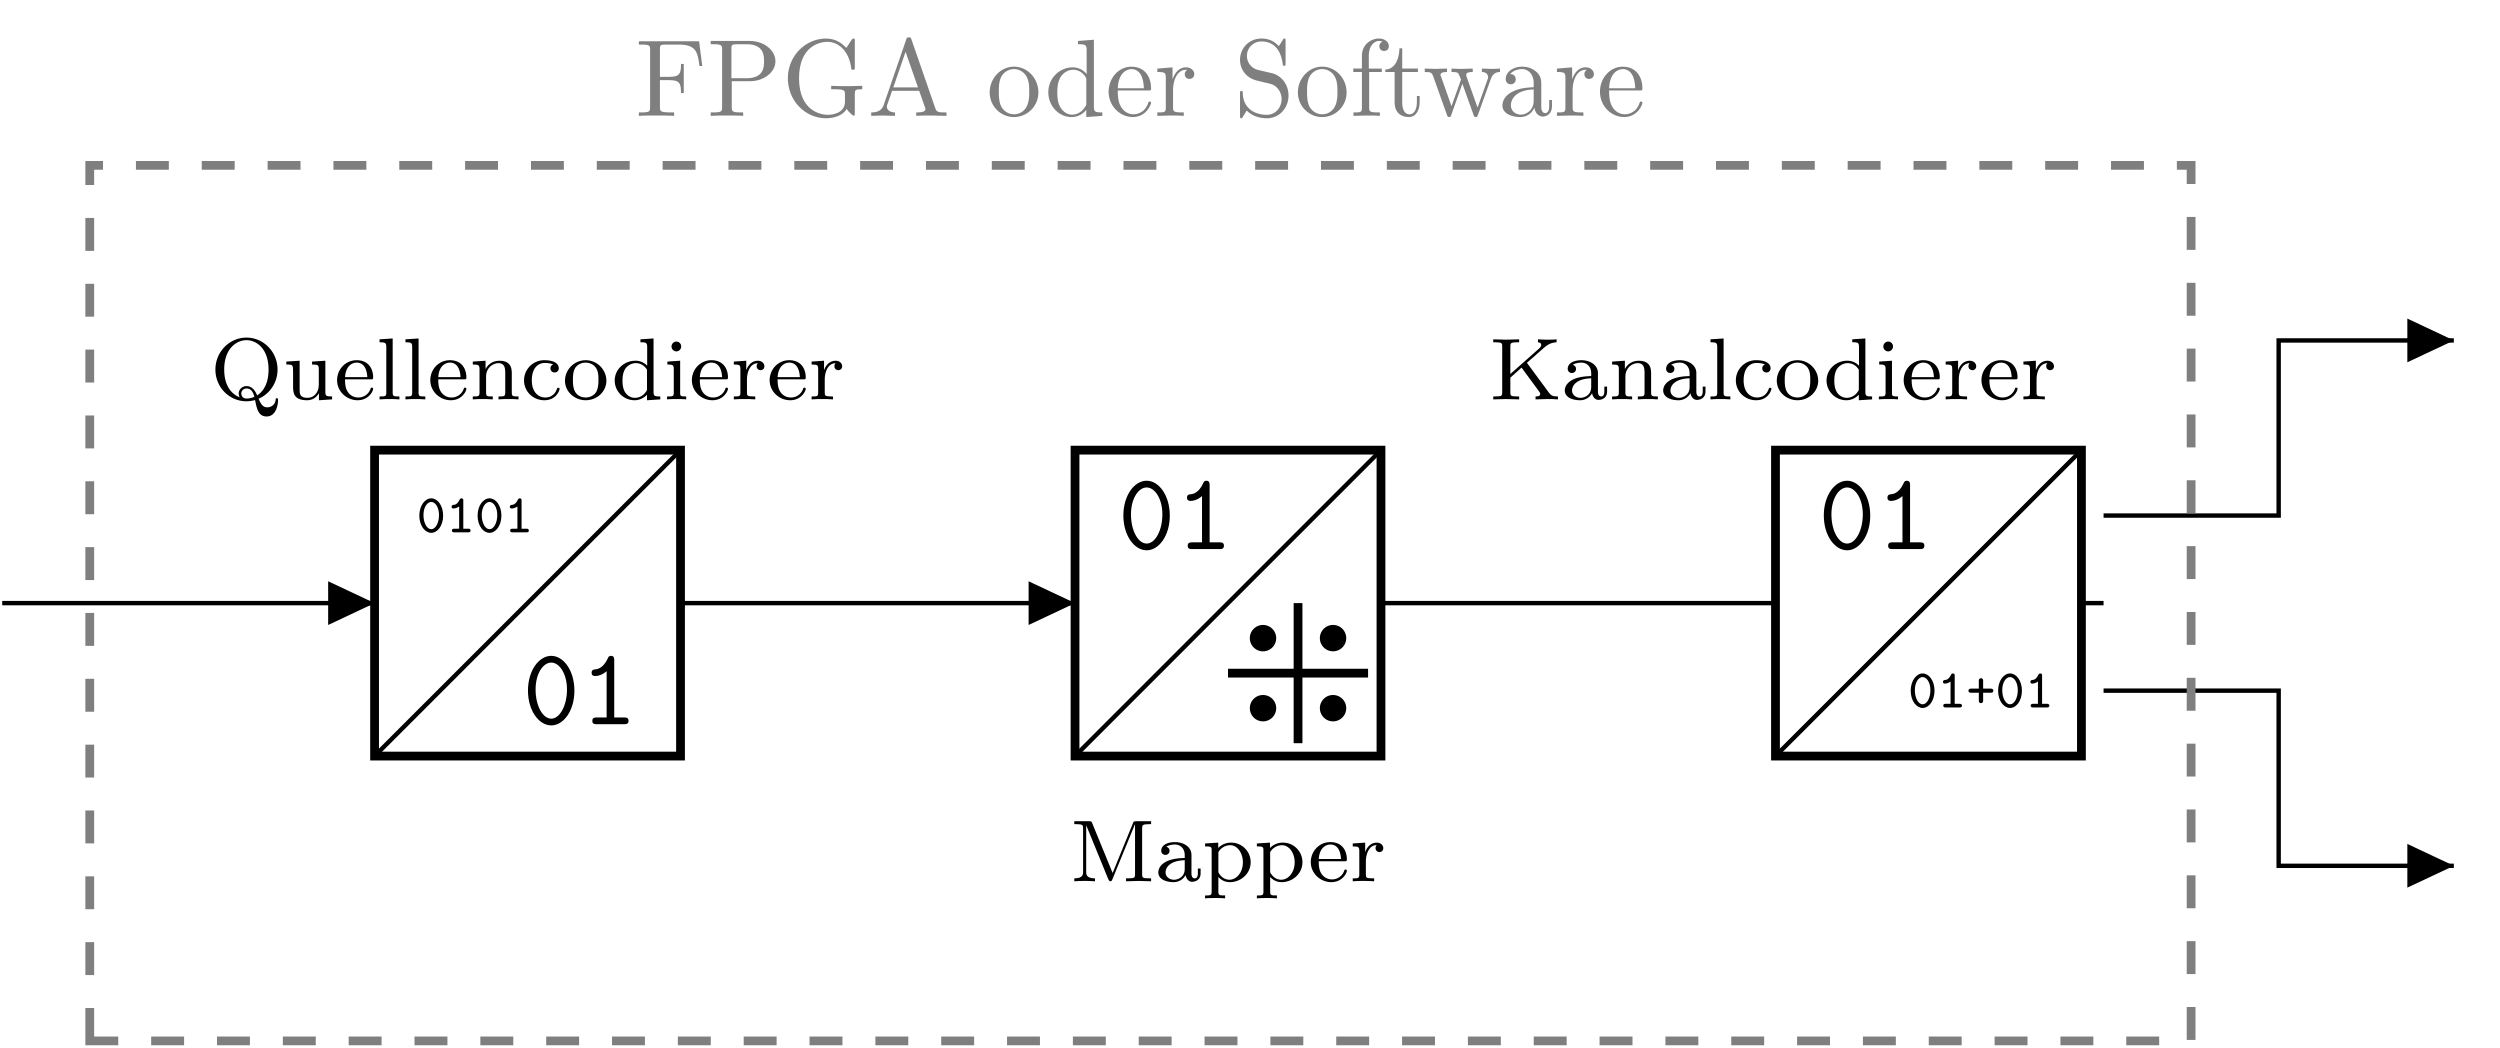 <svg xmlns="http://www.w3.org/2000/svg" xmlns:xlink="http://www.w3.org/1999/xlink" width="226.318" height="94.846"><defs><path id="a" d="M6.14.078c0-.078 0-.187-.109-.187-.093 0-.11.078-.11.14-.046.485-.437.688-.75.688-.343 0-.546-.188-.796-.781.734-.282 1.719-1.204 1.719-2.641 0-1.594-1.266-2.89-2.813-2.89C1.72-5.594.47-4.282.47-2.704.469-1.093 1.734.172 3.28.172c.266 0 .531-.047.781-.11.157.797.297 1.485 1.047 1.485.829 0 1.032-1.016 1.032-1.469m-.859-2.781c0 1-.297 1.86-1.031 2.344-.312-.735-.687-.844-.969-.844-.39 0-.703.312-.703.672a.76.76 0 0 0 .094.344C1.828-.516 1.266-1.36 1.266-2.703 1.266-4.61 2.39-5.36 3.28-5.36c.906 0 2 .765 2 2.656M4-.234a1.71 1.71 0 0 1-.719.156c-.406 0-.469-.344-.469-.453a.46.46 0 0 1 .485-.453c.39 0 .578.297.703.75m0 0"/><path id="b" d="M4.469 0v-.266c-.547 0-.61-.046-.61-.437V-3.5l-1.203.078v.266c.547 0 .61.047.61.437v1.39C3.266-.64 2.844-.14 2.25-.14c-.687 0-.719-.343-.719-.734V-3.5l-1.203.078v.266c.61 0 .61.015.61.734v1.188c0 .578 0 1.312 1.265 1.312.75 0 1.031-.578 1.078-.64v.64Zm0 0"/><path id="c" d="M3.5-.953c0-.031-.016-.11-.125-.11-.078 0-.094.047-.11.094a1.155 1.155 0 0 1-1.124.797 1.11 1.11 0 0 1-.953-.531c-.235-.36-.235-.875-.235-1.11h2.328c.172 0 .219 0 .219-.187 0-.703-.375-1.547-1.5-1.547-.984 0-1.766.813-1.766 1.813 0 1.015.86 1.812 1.86 1.812C3.109.078 3.5-.766 3.5-.953m-.531-1.063H.953C1.031-3.14 1.703-3.328 2-3.328c.922 0 .953 1.125.969 1.312m0 0"/><path id="d" d="M2.125 0v-.266c-.516 0-.61 0-.61-.359v-4.89l-1.187.077v.266c.547 0 .61.063.61.453v4.094c0 .36-.094.36-.61.36V0c.313-.031.766-.031.89-.031.173 0 .595 0 .907.031m0 0"/><path id="e" d="M4.469 0v-.266c-.516 0-.61 0-.61-.359v-1.781c0-.672-.296-1.094-1.125-1.094-.796 0-1.156.563-1.25.75v-.75l-1.156.078v.266c.531 0 .61.047.61.437v2.094c0 .36-.11.36-.61.36V0c.344-.031.688-.031.906-.031.235 0 .563 0 .907.031v-.266c-.516 0-.61 0-.61-.359v-1.437c0-.829.64-1.22 1.125-1.22s.61.345.61.845v1.812c0 .36-.094.36-.61.36V0c.344-.031.688-.031.906-.031.235 0 .563 0 .907.031m0 0"/><path id="f" d="M3.5-.953c0-.094-.094-.094-.125-.094-.047 0-.094 0-.11.078-.062.172-.28.797-1.078.797-.5 0-1.203-.375-1.203-1.547 0-1.156.594-1.578 1.172-1.578.078 0 .485 0 .766.14a.348.348 0 0 0-.25.345c0 .218.156.374.375.374a.36.36 0 0 0 .375-.374c0-.5-.547-.735-1.297-.735A1.823 1.823 0 0 0 .281-1.719C.281-.703 1.11.078 2.11.078 3.234.078 3.5-.859 3.5-.953m0 0"/><path id="g" d="M3.984-1.687c0-1-.828-1.86-1.875-1.86-1.046 0-1.875.86-1.875 1.86 0 .984.86 1.765 1.875 1.765 1.032 0 1.875-.781 1.875-1.765m-.718-.079c0 .36-.016.797-.235 1.141-.219.313-.578.453-.922.453-.437 0-.765-.203-.937-.484-.203-.328-.219-.719-.219-1.11 0-.296 0-.78.235-1.125.218-.28.546-.437.921-.437.407 0 .75.203.938.484.219.328.219.766.219 1.078m0 0"/><path id="h" d="M4.406 0v-.266c-.547 0-.61-.046-.61-.437v-4.813l-1.187.079v.265c.547 0 .61.063.61.453v1.672A1.441 1.441 0 0 0 2.156-3.5c-1 0-1.875.766-1.875 1.797 0 .969.797 1.781 1.797 1.781.469 0 .86-.219 1.125-.5v.5ZM3.203-.984c0 .14 0 .172-.125.328a1.174 1.174 0 0 1-.969.515c-.359 0-.671-.187-.875-.484-.203-.312-.25-.703-.25-1.078 0-.453.079-.781.25-1.063.204-.296.563-.515.954-.515.39 0 .765.187 1.015.594Zm0 0"/><path id="i" d="M2.063 0v-.266c-.516 0-.547-.03-.547-.343V-3.5l-1.157.078v.266c.5 0 .579.047.579.437v2.094c0 .36-.094.36-.61.36V0c.313-.031.766-.031.875-.031.11 0 .594 0 .86.031m-.454-4.781a.44.44 0 0 0-.437-.453.45.45 0 0 0-.438.453c0 .218.188.437.438.437s.437-.218.437-.437m0 0"/><path id="j" d="M3.047-3c0-.281-.25-.5-.594-.5-.515 0-.875.375-1.031.828h-.016V-3.5l-1.125.078v.266c.532 0 .594.047.594.437v2.094c0 .36-.094.36-.594.36V0c.313-.031.75-.031.938-.031.468 0 .484 0 1 .031v-.266h-.156c-.579 0-.594-.078-.594-.375v-1.171c0-.594.234-1.454 1-1.47-.047.032-.125.095-.125.282 0 .234.187.36.36.36.187 0 .343-.141.343-.36m0 0"/><path id="k" d="M7.344 0v-.266h-.172c-.625 0-.64-.078-.64-.375v-4.14c0-.297.015-.39.64-.39h.172v-.266H6c-.219 0-.234.03-.297.171L3.86-.75l-1.843-4.5c-.063-.156-.063-.187-.297-.187H.39v.265h.172c.609 0 .625.094.625.39v3.938c0 .203 0 .578-.797.578V0c.359-.031.734-.031.937-.031.203 0 .578 0 .938.031v-.266c-.797 0-.797-.375-.797-.578v-4.234l2 4.89c.047.094.094.188.203.188.094 0 .14-.094.172-.187l2.031-4.954h.016v4.5c0 .297-.016.375-.641.375h-.172V0l1.14-.031Zm0 0"/><path id="l" d="M4.094-.719v-.437h-.25v.437c0 .328-.125.453-.281.453-.297 0-.297-.359-.297-.453v-1.656c0-.781-.766-1.172-1.485-1.172-.656 0-1.25.25-1.25.781a.36.36 0 0 0 .375.375.361.361 0 0 0 .375-.375c0-.187-.125-.312-.297-.359.297-.203.72-.203.782-.203.453 0 .89.312.89.969v.25c-.469.015-1 .046-1.547.265-.703.313-.843.766-.843 1.032 0 .687.812.89 1.359.89a1.23 1.23 0 0 0 1.11-.64c.046.296.25.609.593.609.078 0 .766-.031.766-.766m-1.438-.406c0 .781-.656.984-.969.984-.421 0-.765-.28-.765-.656 0-.531.5-1.078 1.734-1.11Zm0 0"/><path id="m" d="M4.406-1.719c0-1-.797-1.781-1.765-1.781-.313 0-.766.078-1.172.484V-3.5L.28-3.422v.266c.563 0 .594.047.594.375V.922c0 .36-.094.36-.594.36v.265c.344-.031.688-.031.907-.031.234 0 .562 0 .906.03v-.265c-.516 0-.61 0-.61-.36V-.39c.375.407.782.47 1.032.47 1.015 0 1.89-.782 1.89-1.798m-.703 0c0 .922-.578 1.578-1.219 1.578-.28 0-.64-.125-.906-.515-.094-.14-.094-.14-.094-.297v-1.688a1.253 1.253 0 0 1 1.079-.625c.624 0 1.14.688 1.14 1.547m0 0"/><path id="n" d="M6.203 0v-.266c-.297 0-.562 0-.797-.312L3.391-3.312l1.562-1.376c.531-.468.953-.468 1.125-.484v-.266c-.297.032-.312.032-.734.032-.407 0-.422 0-.953-.032v.266c.156.016.297.078.297.234 0 .063-.016.172-.172.313L1.89-2.297V-4.78c0-.297.015-.39.625-.39h.172v-.266l-1.172.03-1.172-.03v.265H.53c.61 0 .625.094.625.39V-.64c0 .297-.015.375-.625.375H.344V0l1.172-.031L2.688 0v-.266h-.172c-.61 0-.625-.078-.625-.375v-1.328l1.015-.906L4.47-.75c.078.094.125.172.125.266 0 .218-.282.218-.422.218V0L5.25-.031c.219 0 .672 0 .953.031m0 0"/><path id="o" d="M2.39-1.516c0-.921-.515-1.562-1.078-1.562-.562 0-1.078.656-1.078 1.562C.234-.594.75.047 1.313.047 1.89.047 2.39-.61 2.39-1.516m-.374-.046c0 .703-.313 1.28-.703 1.28-.391 0-.704-.577-.704-1.28 0-.72.344-1.188.704-1.188.359 0 .703.469.703 1.188m0 0"/><path id="p" d="M2.234-.156c0-.172-.14-.172-.218-.172h-.438v-2.547c0-.078 0-.203-.156-.203-.11 0-.14.062-.172.11-.219.452-.437.484-.594.484-.062.015-.14.062-.14.172 0 .062.03.156.172.156.234 0 .453-.14.515-.188v2.016H.766c-.079 0-.22 0-.22.172C.547 0 .688 0 .767 0h1.25c.078 0 .218 0 .218-.156m0 0"/><path id="s" d="M2.438-1.516c0-.187-.188-.187-.235-.187h-.687v-.703c0-.047 0-.235-.188-.235-.203 0-.203.188-.203.235v.703H.438c-.063 0-.25 0-.25.187 0 .188.187.188.25.188h.687v.687c0 .063 0 .25.188.25.203 0 .203-.187.203-.25v-.687h.687c.047 0 .235 0 .235-.188m0 0"/><path id="q" d="M4.703-3.031c0-1.844-1-3.156-2.094-3.156C1.484-6.187.5-4.844.5-3.047.5-1.187 1.516.11 2.61.11c1.109 0 2.093-1.328 2.093-3.14m-.672-.11C4.031-1.67 3.375-.5 2.61-.5c-.78 0-1.421-1.172-1.421-2.64 0-1.454.687-2.438 1.421-2.438.72 0 1.422.984 1.422 2.437m0 0"/><path id="r" d="M4.39-.297c0-.312-.234-.312-.39-.312h-.906v-5.172c0-.157 0-.407-.297-.407-.188 0-.25.125-.297.25-.39.844-.906.954-1.094.97-.156.015-.36.03-.36.312 0 .25.173.297.329.297.188 0 .594-.063 1.031-.438v4.188H1.5c-.156 0-.39 0-.39.312C1.11 0 1.343 0 1.5 0H4c.14 0 .39 0 .39-.297m0 0"/><path id="u" d="M6.063-4.516 5.78-6.75H.328v.297h.235c.765 0 .78.11.78.469v5.203c0 .36-.015.469-.78.469H.328V0c.344-.031 1.125-.031 1.516-.031.406 0 1.312 0 1.672.031v-.312h-.328c-.954 0-.954-.125-.954-.47v-2.452h.86c.953 0 1.047.328 1.047 1.172h.25v-2.641h-.25c0 .844-.094 1.172-1.047 1.172h-.86v-2.516c0-.328.016-.406.485-.406h1.203c1.484 0 1.734.562 1.89 1.937Zm0 0"/><path id="v" d="M6.203-4.937c0-.97-.984-1.844-2.344-1.844H.344v.297h.25c.75 0 .781.109.781.468V-.78c0 .36-.031.469-.781.469h-.25V0c.36-.031 1.094-.031 1.469-.031s1.125 0 1.468.031v-.312h-.234c-.766 0-.797-.11-.797-.47V-3.14h1.688c1.187 0 2.265-.796 2.265-1.796m-1.031 0c0 .468 0 1.53-1.578 1.53H2.219v-2.671c0-.328.031-.406.5-.406h.875c1.578 0 1.578 1.062 1.578 1.547m0 0"/><path id="w" d="M7.297-2.406v-.313l-1.203.031c-.407 0-1.25 0-1.61-.03v.312h.329c.89 0 .921.11.921.484v.625c0 1.125-1.265 1.203-1.546 1.203-.641 0-2.61-.343-2.61-3.312s1.953-3.297 2.563-3.297c1.062 0 1.968.906 2.156 2.36.016.14.016.171.156.171.172 0 .172-.031.172-.234v-2.36c0-.171 0-.234-.11-.234-.046 0-.093 0-.171.11l-.485.734C5.531-6.47 5-7 4.016-7 2.172-7 .563-5.437.563-3.406.563-1.36 2.14.219 4.03.219c.735 0 1.532-.266 1.86-.844.125.219.53.61.64.61.094 0 .094-.079.094-.22v-1.734c0-.39.031-.437.672-.437m0 0"/><path id="x" d="M7.125 0v-.312h-.172c-.61 0-.734-.063-.844-.391L3.953-6.922c-.047-.125-.062-.187-.219-.187-.171 0-.203.046-.25.187L1.438-.969c-.188.5-.579.657-1.125.657V0l1.015-.031L2.468 0v-.312c-.484 0-.734-.25-.734-.5 0-.032 0-.125.016-.157l.453-1.297h2.453L5.188-.75a.58.58 0 0 1 .03.14c0 .298-.562.298-.827.298V0c.359-.031 1.062-.031 1.437-.031ZM4.547-2.578H2.313l1.109-3.219Zm0 0"/><path id="y" d="M4.688-2.125c0-1.281-1-2.328-2.204-2.328C1.25-4.453.281-3.375.281-2.125.281-.844 1.312.109 2.47.109a2.22 2.22 0 0 0 2.219-2.234m-.829-.078c0 .36 0 .89-.218 1.328a1.273 1.273 0 0 1-1.157.734c-.421 0-.859-.203-1.14-.671-.235-.438-.235-1.032-.235-1.391 0-.39 0-.922.235-1.36a1.308 1.308 0 0 1 1.125-.671c.437 0 .875.218 1.125.64.265.438.265 1.016.265 1.39m0 0"/><path id="z" d="M5.234 0v-.312c-.687 0-.765-.063-.765-.547v-6.032l-1.438.11v.297c.703 0 .781.078.781.562v2.14a1.6 1.6 0 0 0-1.265-.609c-1.172 0-2.203.97-2.203 2.25 0 1.266.969 2.25 2.094 2.25.64 0 1.093-.343 1.343-.656V.11ZM3.781-1.172c0 .172 0 .203-.11.36-.296.484-.75.703-1.171.703-.453 0-.812-.266-1.047-.641-.266-.406-.297-.969-.297-1.375 0-.375.032-.969.313-1.406.203-.313.593-.64 1.125-.64.344 0 .765.14 1.078.593.11.172.11.187.11.375Zm0 0"/><path id="A" d="M4.125-1.187c0-.094-.078-.11-.125-.11-.094 0-.11.047-.14.14C3.515-.14 2.624-.14 2.53-.14c-.5 0-.906-.296-1.125-.671-.297-.47-.297-1.125-.297-1.485h2.766c.219 0 .25 0 .25-.203 0-.984-.531-1.953-1.781-1.953C1.188-4.453.28-3.422.28-2.187.281-.86 1.328.108 2.47.108 3.672.11 4.125-1 4.125-1.187M3.469-2.5h-2.36C1.172-3.984 2-4.234 2.344-4.234c1.031 0 1.125 1.343 1.125 1.734m0 0"/><path id="B" d="M3.625-3.781c0-.328-.312-.61-.75-.61-.719 0-1.078.657-1.219 1.094V-4.39l-1.375.11v.312c.688 0 .766.063.766.547V-.75c0 .438-.11.438-.766.438V0l1.125-.031c.407 0 .875 0 1.266.031v-.312h-.203c-.735 0-.766-.11-.766-.47v-1.53c0-.985.422-1.86 1.172-1.86.078 0 .094 0 .11.016a.426.426 0 0 0-.22.375c0 .281.204.437.422.437.188 0 .438-.125.438-.437m0 0"/><path id="C" d="M4.953-1.844c0-1-.656-1.812-1.484-2.015l-1.266-.297a1.308 1.308 0 0 1-1.015-1.266A1.3 1.3 0 0 1 2.5-6.734c1.656 0 1.875 1.64 1.938 2.078.015.062.015.125.125.125.125 0 .125-.047.125-.235v-2c0-.171 0-.234-.11-.234-.062 0-.078 0-.14.125l-.36.563C3.781-6.594 3.375-7 2.5-7 1.39-7 .563-6.125.563-5.078a1.9 1.9 0 0 0 1.296 1.812c.11.047.61.172 1.313.329.265.078.562.14.844.515.203.25.312.578.312.906 0 .704-.5 1.422-1.344 1.422-.28 0-1.03-.047-1.562-.531-.578-.531-.61-1.172-.61-1.531C.798-2.25.72-2.25.688-2.25c-.125 0-.125.063-.125.25v1.984c0 .172 0 .235.11.235.062 0 .078-.016.14-.125 0 0 .032-.047.36-.578.312.343.937.703 1.828.703 1.156 0 1.953-.969 1.953-2.063m0 0"/><path id="D" d="M3.547-6.312c0-.36-.36-.688-.89-.688-.704 0-1.548.516-1.548 1.578v1.14H.33v.313h.78V-.75c0 .438-.109.438-.765.438V0l1.125-.031c.406 0 .86 0 1.265.031v-.312h-.203c-.75 0-.765-.11-.765-.47v-3.187h1.14v-.312H1.734v-1.157c0-.875.485-1.343.922-1.343.031 0 .172 0 .328.062a.44.44 0 0 0-.296.422.41.41 0 0 0 .421.422c.297 0 .438-.203.438-.437m0 0"/><path id="E" d="M3.297-1.234v-.563h-.25v.547c0 .734-.297 1.11-.656 1.11-.672 0-.672-.907-.672-1.079v-2.75H3.14v-.312H1.719V-6.11h-.25c-.016.812-.313 1.875-1.281 1.922v.218h.843v2.735c0 1.218.922 1.343 1.282 1.343.703 0 .984-.703.984-1.343m0 0"/><path id="F" d="M6.984-3.969v-.312c-.218.015-.5.031-.718.031l-.922-.031v.312c.343 0 .562.188.562.469 0 .063 0 .078-.047.203L4.953-.75 3.97-3.516c-.031-.125-.047-.14-.047-.187 0-.266.39-.266.594-.266v-.312l-1.032.031c-.296 0-.593-.016-.89-.031v.312c.375 0 .531.016.625.14.047.063.156.36.234.548l-.86 2.406-.937-2.656c-.062-.11-.062-.14-.062-.172 0-.266.39-.266.593-.266v-.312L1.11-4.25l-.937-.031v.312c.5 0 .625.031.75.344l1.25 3.516c.047.14.078.218.203.218s.156-.062.203-.203l1-2.812L4.594-.078c.031.11.062.187.203.187.125 0 .156-.093.187-.187l1.172-3.266c.172-.484.485-.625.828-.625m0 0"/><path id="G" d="M4.797-.89v-.547h-.25v.546c0 .579-.25.641-.36.641-.328 0-.359-.453-.359-.5v-1.984c0-.422 0-.797-.36-1.172-.39-.39-.89-.547-1.359-.547-.812 0-1.5.469-1.5 1.125 0 .297.204.469.454.469a.435.435 0 0 0 .453-.453c0-.126-.047-.454-.5-.47.265-.343.75-.452 1.078-.452.484 0 1.047.39 1.047 1.265v.375c-.5.031-1.203.063-1.828.36-.75.343-1 .859-1 1.297 0 .796.968 1.046 1.593 1.046.657 0 1.11-.39 1.297-.859.047.39.313.813.781.813.204 0 .813-.141.813-.954m-1.656-.5c0 .937-.72 1.28-1.157 1.28-.5 0-.906-.343-.906-.843 0-.547.422-1.375 2.063-1.438Zm0 0"/><clipPath id="t"><path d="M7 14h192v80.625H7Zm0 0"/></clipPath></defs><path fill="none" stroke="#000" stroke-miterlimit="10" stroke-width=".398" d="M.2 54.598h15.85m0 0h17.86m27.696 0H97.32m27.696 0h35.715m27.695 0h2.004"/><path fill="none" stroke="#000" stroke-miterlimit="10" stroke-width=".795" d="M33.91 40.75h27.696v27.695H33.91Zm0 0"/><path d="M29.707 54.598v1.98l4.203-1.98-4.203-1.977Zm0 0"/><path fill="none" stroke="#000" stroke-miterlimit="10" stroke-width=".398" d="M33.91 68.445 61.606 40.75"/><use xlink:href="#a" x="19.031" y="36.155"/><use xlink:href="#b" x="25.594" y="36.155"/><use xlink:href="#c" x="30.282" y="36.155"/><use xlink:href="#d" x="34.033" y="36.155"/><use xlink:href="#d" x="36.377" y="36.155"/><use xlink:href="#c" x="38.721" y="36.155"/><use xlink:href="#e" x="42.472" y="36.155"/><use xlink:href="#f" x="47.16" y="36.155"/><use xlink:href="#g" x="50.911" y="36.155"/><use xlink:href="#h" x="55.368" y="36.155"/><use xlink:href="#i" x="60.057" y="36.155"/><use xlink:href="#c" x="62.401" y="36.155"/><use xlink:href="#j" x="66.151" y="36.155"/><use xlink:href="#c" x="69.441" y="36.155"/><use xlink:href="#j" x="73.192" y="36.155"/><path fill="none" stroke="#000" stroke-miterlimit="10" stroke-width=".795" d="M97.32 40.75h27.696v27.695H97.32Zm0 0"/><path d="M93.117 54.598v1.98l4.203-1.98-4.203-1.977Zm0 0"/><path fill="none" stroke="#000" stroke-miterlimit="10" stroke-width=".398" d="m97.32 68.445 27.696-27.695"/><use xlink:href="#k" x="96.862" y="79.78"/><use xlink:href="#l" x="104.594" y="79.78"/><use xlink:href="#m" x="108.813" y="79.78"/><use xlink:href="#m" x="113.501" y="79.78"/><use xlink:href="#c" x="118.428" y="79.78"/><use xlink:href="#j" x="122.179" y="79.78"/><path fill="none" stroke="#000" stroke-miterlimit="10" stroke-width=".795" d="M160.73 40.75h27.696v27.695H160.73Zm0 0"/><path fill="none" stroke="#000" stroke-miterlimit="10" stroke-width=".398" d="m160.73 68.445 27.696-27.695"/><use xlink:href="#n" x="134.836" y="36.155"/><use xlink:href="#l" x="141.391" y="36.155"/><use xlink:href="#e" x="145.611" y="36.155"/><use xlink:href="#l" x="150.299" y="36.155"/><use xlink:href="#d" x="154.518" y="36.155"/><use xlink:href="#f" x="156.862" y="36.155"/><use xlink:href="#g" x="160.613" y="36.155"/><use xlink:href="#h" x="165.071" y="36.155"/><use xlink:href="#i" x="169.759" y="36.155"/><use xlink:href="#c" x="172.103" y="36.155"/><use xlink:href="#j" x="175.854" y="36.155"/><use xlink:href="#c" x="179.143" y="36.155"/><use xlink:href="#j" x="182.894" y="36.155"/><path fill="none" stroke="#000" stroke-miterlimit="10" stroke-width=".398" d="M190.43 46.672h15.851V30.82h7.93m0 0h7.926"/><path d="M217.93 30.82v1.977l4.207-1.977-4.207-1.98Zm0 0"/><path fill="none" stroke="#000" stroke-miterlimit="10" stroke-width=".398" d="M190.43 62.523h15.851V78.38h7.93m0 0h7.926"/><path d="M217.93 78.379v1.976l4.207-1.976-4.207-1.98Zm0 0"/><use xlink:href="#o" x="37.726" y="48.19"/><use xlink:href="#p" x="40.363" y="48.19"/><use xlink:href="#o" x="43.001" y="48.19"/><use xlink:href="#p" x="45.638" y="48.19"/><use xlink:href="#q" x="47.296" y="65.559"/><use xlink:href="#r" x="52.511" y="65.559"/><use xlink:href="#q" x="164.604" y="49.707"/><use xlink:href="#r" x="169.819" y="49.707"/><use xlink:href="#o" x="172.737" y="64.042"/><use xlink:href="#p" x="175.375" y="64.042"/><use xlink:href="#s" x="178.012" y="64.042"/><use xlink:href="#o" x="180.649" y="64.042"/><use xlink:href="#p" x="183.286" y="64.042"/><path fill="none" stroke="#000" stroke-miterlimit="10" stroke-width=".795" d="M117.508 54.598V67.28M111.168 60.938h12.68"/><path stroke="#000" stroke-miterlimit="10" stroke-width=".398" d="M115.332 57.77a.995.995 0 1 0-1.99-.002.995.995 0 0 0 1.99.002ZM121.672 57.77a.994.994 0 1 0-1.989-.004.994.994 0 0 0 1.989.004ZM115.332 64.11a.994.994 0 0 0-1.988 0 .994.994 0 0 0 1.988 0ZM121.672 64.11a.994.994 0 0 0-1.988 0 .994.994 0 0 0 1.988 0Zm0 0"/><use xlink:href="#q" x="101.195" y="49.707"/><use xlink:href="#r" x="106.41" y="49.707"/><g clip-path="url(#t)"><path fill="none" stroke="#7F7F7F" stroke-dasharray="2.98 2.98" stroke-miterlimit="10" stroke-width=".795" d="M8.125 94.23V14.97h190.23V94.23Zm0 0"/></g><g fill="#7F7F7F"><use xlink:href="#u" x="57.509" y="10.488"/><use xlink:href="#v" x="63.995" y="10.488"/><use xlink:href="#w" x="70.759" y="10.488"/><use xlink:href="#x" x="78.556" y="10.488"/></g><use xlink:href="#y" x="89.313" y="10.488" fill="#7F7F7F"/><g fill="#7F7F7F"><use xlink:href="#z" x="94.558" y="10.488"/><use xlink:href="#A" x="100.08" y="10.488"/><use xlink:href="#B" x="104.49" y="10.488"/></g><g fill="#7F7F7F"><use xlink:href="#C" x="111.692" y="10.488"/><use xlink:href="#y" x="117.214" y="10.488"/><use xlink:href="#D" x="122.181" y="10.488"/><use xlink:href="#E" x="125.22" y="10.488"/></g><use xlink:href="#F" x="128.806" y="10.488" fill="#7F7F7F"/><g fill="#7F7F7F"><use xlink:href="#G" x="135.699" y="10.488"/><use xlink:href="#B" x="140.665" y="10.488"/><use xlink:href="#A" x="144.559" y="10.488"/></g></svg>